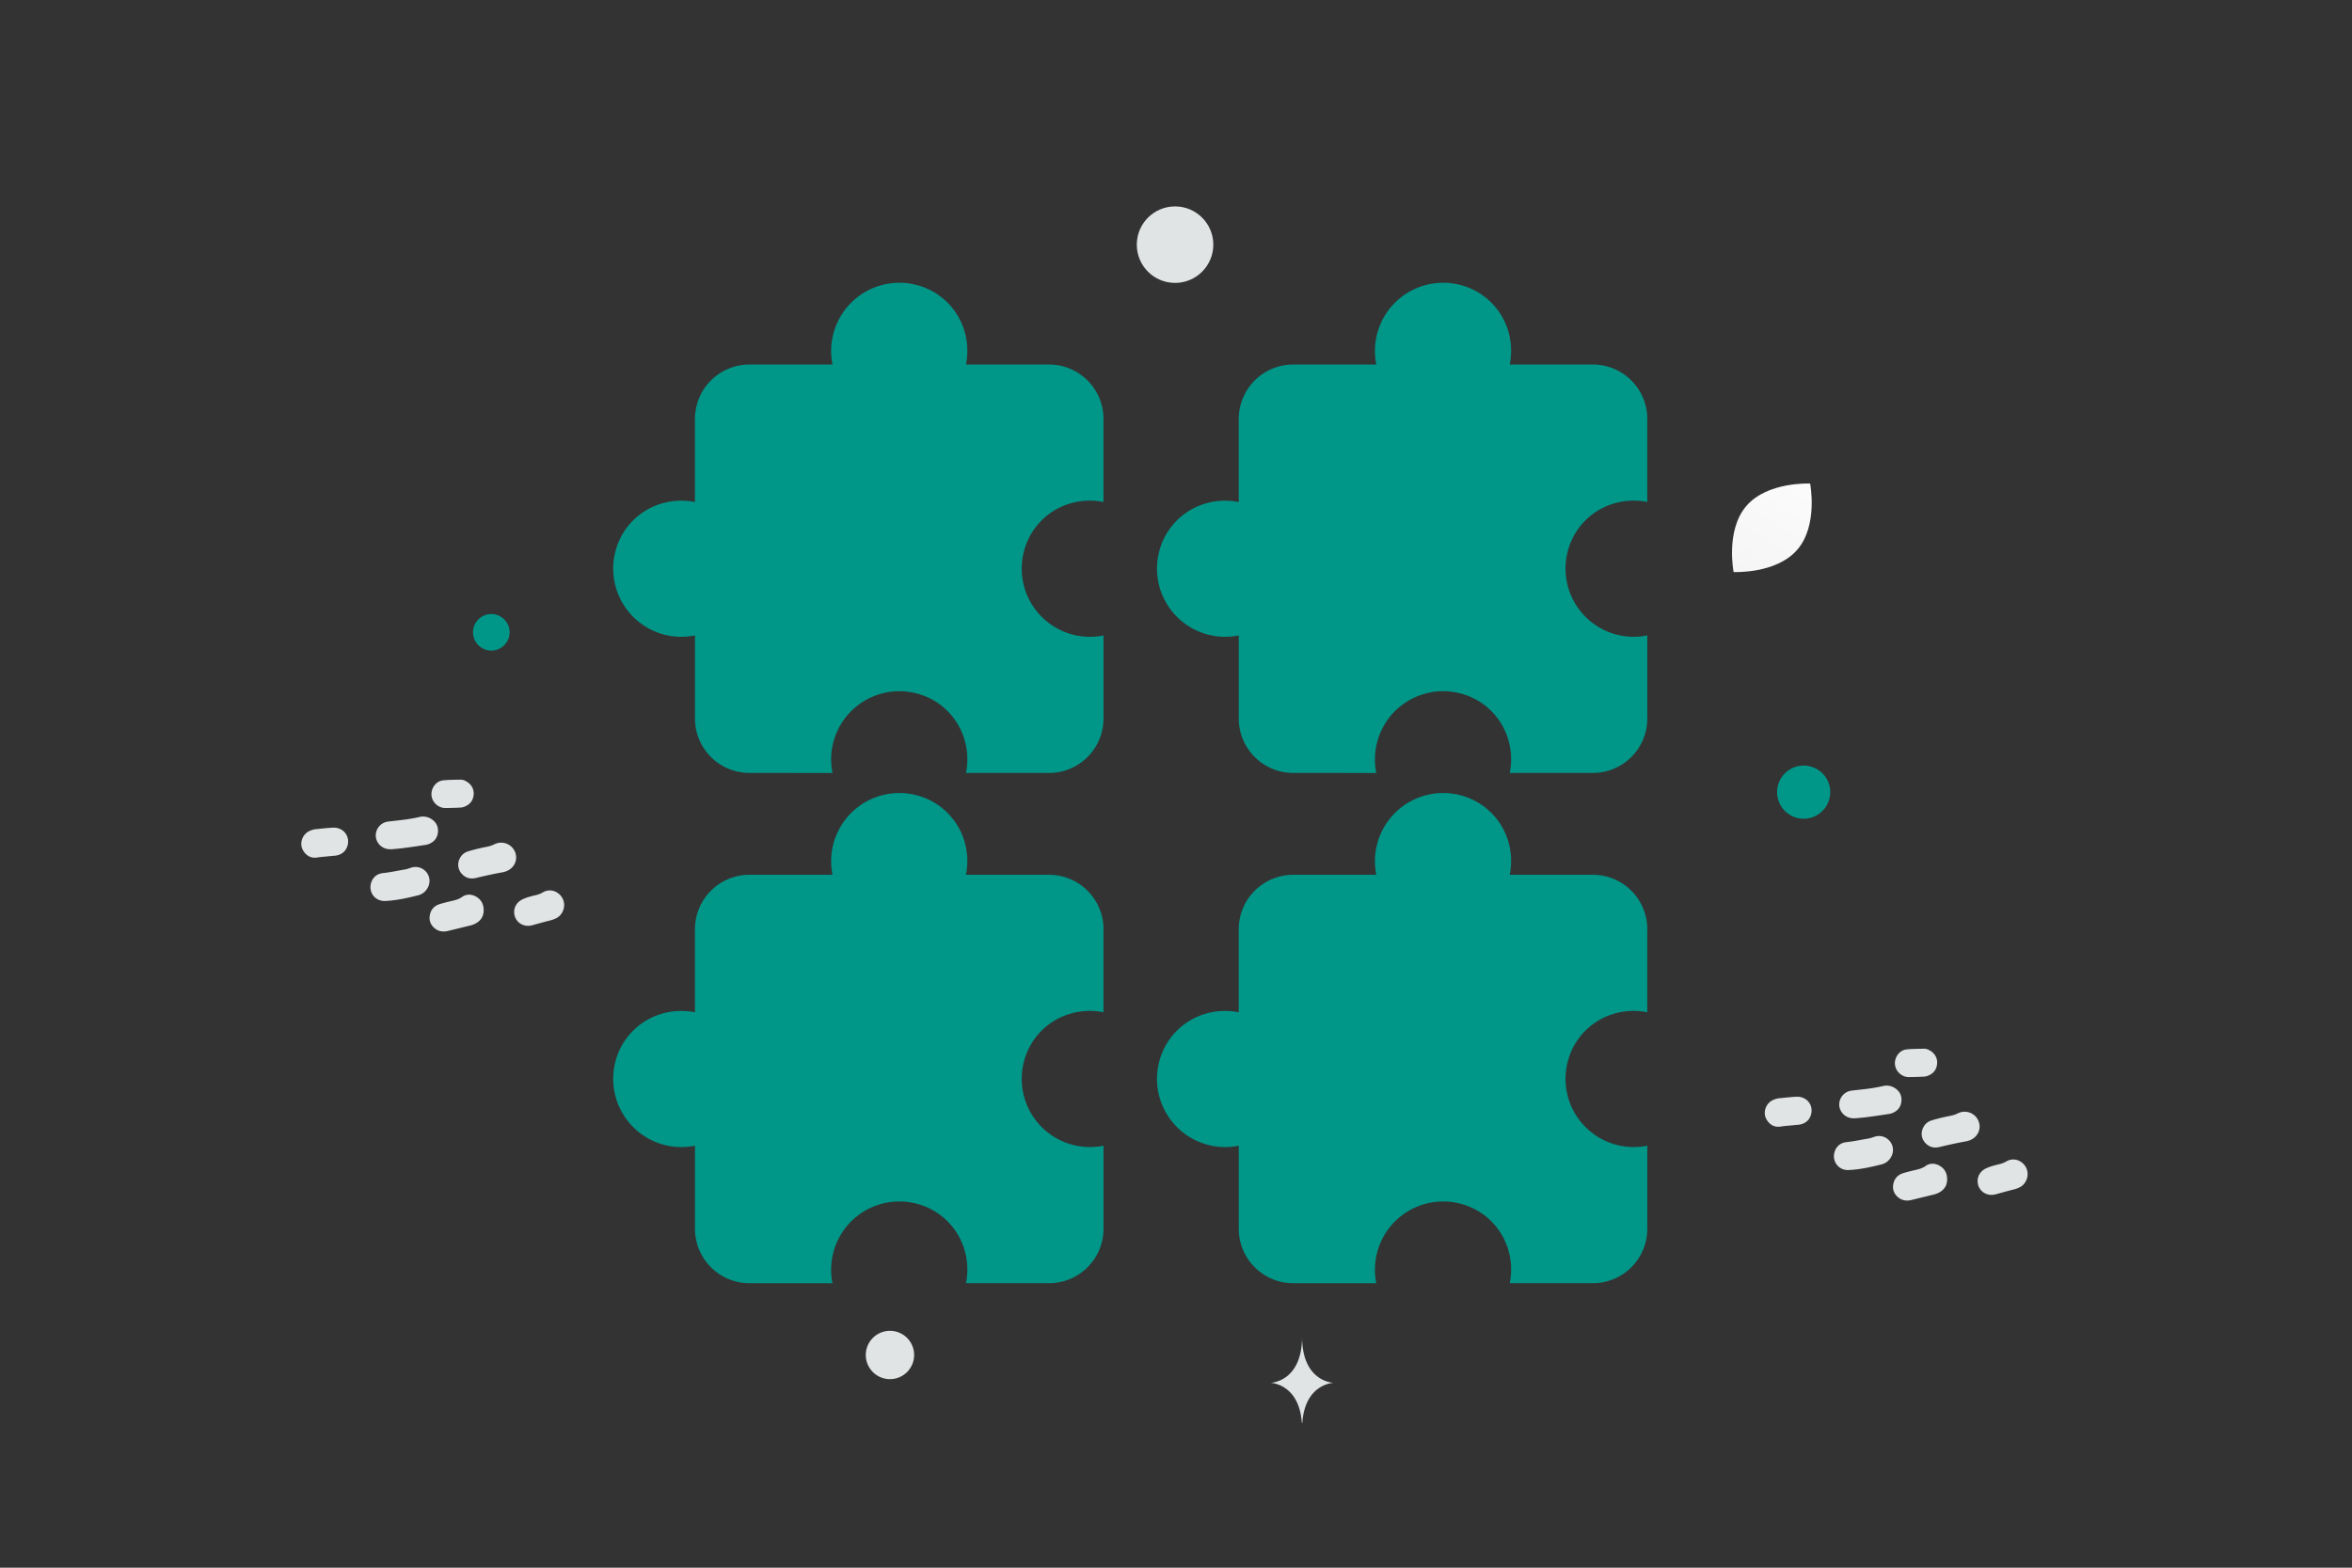 <svg width="900" height="600" viewBox="0 0 900 600" fill="none" xmlns="http://www.w3.org/2000/svg"><rect x="0" y="0" width="900" height="600" fill="#333333" stroke="none"/><path fill="transparent" d="M0 0h900v600H0z"/><path fill-rule="evenodd" clip-rule="evenodd" d="M422.252 160.346v31.79h.01a26.543 26.543 0 0 0-13.823.899 25.761 25.761 0 0 0-16.656 18.116 26.105 26.105 0 0 0 25.266 32.571 26.687 26.687 0 0 0 5.213-.523v31.79a20.845 20.845 0 0 1-6.104 14.738 20.848 20.848 0 0 1-14.739 6.104h-31.792v.009a26.53 26.53 0 0 0-.898-13.822 25.765 25.765 0 0 0-18.118-16.655 26.107 26.107 0 0 0-32.572 25.265c.003 1.75.178 3.496.523 5.212l-31.782-.009c-11.508.002-20.84-9.325-20.843-20.832v-31.791a26.68 26.68 0 0 1-5.213.524 26.109 26.109 0 0 1-25.266-32.571 25.76 25.76 0 0 1 16.656-18.116 26.543 26.543 0 0 1 13.823-.899h-.01v-31.79a20.843 20.843 0 0 1 20.843-20.842h31.792a26.679 26.679 0 0 1-.523-5.213 26.107 26.107 0 0 1 32.572-25.264 25.8 25.8 0 0 1 18.118 16.655 26.529 26.529 0 0 1 .898 13.822h31.792a20.843 20.843 0 0 1 20.843 20.842m-.01 195.282v31.79h.01a26.543 26.543 0 0 0-13.823.899 25.761 25.761 0 0 0-16.656 18.117 26.103 26.103 0 0 0 30.479 32.047v31.79a20.843 20.843 0 0 1-20.843 20.842h-31.792v.01c.93-4.606.62-9.376-.898-13.822a25.764 25.764 0 0 0-18.118-16.656 26.105 26.105 0 0 0-32.572 25.265c.003 1.75.178 3.496.523 5.213l-31.782-.01c-11.508.002-20.84-9.324-20.843-20.832v-31.79c-1.716.345-3.462.52-5.213.523a26.109 26.109 0 0 1-25.266-32.571 25.761 25.761 0 0 1 16.656-18.116 26.543 26.543 0 0 1 13.823-.899h-.01v-31.79a20.843 20.843 0 0 1 20.843-20.842h31.792a26.679 26.679 0 0 1-.523-5.213 26.103 26.103 0 0 1 32.572-25.264 25.8 25.8 0 0 1 18.118 16.655 26.53 26.53 0 0 1 .898 13.822h31.792a20.843 20.843 0 0 1 20.843 20.842m208.074-195.303v31.791h.01a26.528 26.528 0 0 0-13.822.898 25.762 25.762 0 0 0-16.657 18.117 26.106 26.106 0 0 0 25.266 32.571 26.68 26.68 0 0 0 5.213-.524v31.791a20.839 20.839 0 0 1-20.842 20.841h-31.793v.01a26.53 26.53 0 0 0-.898-13.822 25.76 25.76 0 0 0-18.118-16.655 26.105 26.105 0 0 0-32.572 25.264c.003 1.751.178 3.497.523 5.213l-31.782-.01c-11.508.002-20.839-9.324-20.842-20.831v-31.791c-1.717.345-3.463.52-5.214.523a26.105 26.105 0 0 1-25.266-32.57 25.766 25.766 0 0 1 16.657-18.117 26.533 26.533 0 0 1 13.823-.898h-.01v-31.791a20.837 20.837 0 0 1 20.842-20.841h31.792a26.687 26.687 0 0 1-.523-5.213 26.106 26.106 0 0 1 32.572-25.265 25.799 25.799 0 0 1 18.118 16.656 26.528 26.528 0 0 1 .898 13.822h31.793a20.837 20.837 0 0 1 20.842 20.841m-.01 195.283v31.79h.01a26.539 26.539 0 0 0-13.822.899 25.76 25.76 0 0 0-16.657 18.117 26.103 26.103 0 0 0 30.479 32.047v31.79a20.841 20.841 0 0 1-20.842 20.842h-31.793v.01c.93-4.606.62-9.376-.898-13.822a25.76 25.76 0 0 0-18.118-16.656 26.108 26.108 0 0 0-32.572 25.265c.003 1.75.178 3.496.523 5.213l-31.782-.01c-11.508.002-20.839-9.324-20.842-20.832v-31.79c-1.717.345-3.463.52-5.214.523a26.108 26.108 0 0 1-25.266-32.571 25.765 25.765 0 0 1 16.657-18.116 26.543 26.543 0 0 1 13.823-.899h-.01v-31.79a20.837 20.837 0 0 1 20.842-20.842h31.792a26.679 26.679 0 0 1-.523-5.213 26.104 26.104 0 0 1 32.572-25.264 25.798 25.798 0 0 1 18.118 16.655 26.53 26.53 0 0 1 .898 13.822h31.793a20.841 20.841 0 0 1 20.842 20.842" fill="#009688"/><path d="M668.284 193.602c8.081-9.353 24.365-8.533 24.365-8.533s3.172 15.983-4.917 25.331c-8.081 9.352-24.357 8.538-24.357 8.538s-3.172-15.983 4.909-25.336z" fill="url(#a)"/><circle cx="188" cy="242" r="7" fill="#009688"/><circle r="10.178" transform="matrix(1 0 0 -1 690.178 303.178)" fill="#009688"/><circle r="9.253" transform="matrix(1 0 0 -1 340.544 518.591)" fill="#E1E4E5"/><circle r="14.638" transform="matrix(0 -1 -1 0 449.638 93.638)" fill="#E1E4E5"/><path d="M498.332 544.618h-.176c-1.041-15.131-12.005-15.364-12.005-15.364s12.09-.242 12.09-17.725c0 17.483 12.091 17.725 12.091 17.725s-10.96.233-12 15.364zM146.734 324.436c-1.899-.937-3.094-2.997-2.933-5.051.167-2.22 1.683-4.139 3.831-4.76.59-.17 1.216-.232 1.832-.299 3.689-.418 7.384-.769 11.011-1.632 1.604-.388 3.182-.128 4.605.777 1.883 1.201 2.721 2.966 2.488 5.139-.239 2.184-1.518 3.679-3.577 4.46a5.736 5.736 0 0 1-1.201.305c-4.233.624-8.46 1.317-12.734 1.636-1.17.088-2.277-.052-3.322-.575zm17.061 15.083c-.793 1.634-2.143 2.731-3.83 3.155-4.15 1.028-8.342 1.984-12.632 2.154-3.917.149-6.529-3.526-5.244-7.178.735-2.091 2.35-3.275 4.508-3.502 2.783-.289 5.485-.904 8.232-1.354.875-.144 1.687-.449 2.521-.718 2.111-.677 4.33-.019 5.748 1.647 1.376 1.62 1.644 3.876.697 5.796zm12.121-10.935c.699-1.423 1.828-2.333 3.333-2.783 2.272-.688 4.575-1.23 6.898-1.685 1.061-.207 2.075-.501 3.059-.993a5.731 5.731 0 0 1 7.864 2.926c1.231 2.971-.245 6.23-3.366 7.399-.429.16-.879.31-1.335.392-3.446.605-6.861 1.38-10.266 2.186-2.112.496-3.99.009-5.459-1.657-1.433-1.636-1.696-3.825-.728-5.785zm5.967 14.422c2.272 1.201 3.166 3.033 3.197 5.3.03 2.24-.99 3.968-2.962 5.065-.719.403-1.506.682-2.302.878-2.81.678-5.605 1.375-8.415 2.052-1.79.424-3.503.227-4.982-.953-1.625-1.305-2.323-3.038-1.944-5.087.394-2.158 1.729-3.611 3.835-4.252 1.63-.492 3.281-.895 4.947-1.277 1.258-.289 2.432-.646 3.535-1.427 1.635-1.174 3.467-1.086 5.091-.299zm33.409 5.888c-.559 1.143-1.397 2.043-2.562 2.586-.657.305-1.325.579-2.018.75-2.349.584-4.678 1.23-7.007 1.876-3.529.977-6.757-1.285-6.947-4.783-.119-2.194 1.113-4.165 3.266-5.158 1.599-.739 3.302-1.168 5.004-1.571.911-.217 1.754-.507 2.567-.993 2.199-1.319 4.678-.997 6.545.752 1.769 1.662 2.24 4.316 1.152 6.541zm-99.407-28.405c.622-1.138 1.455-1.95 2.562-2.457.756-.346 1.543-.6 2.37-.677 2.2-.207 4.409-.485 6.619-.583 4.005-.17 6.731 3.381 5.467 7.122-.658 1.96-2.128 3.114-4.141 3.517-.646.129-1.329.124-1.992.206-1.785.207-3.586.289-5.371.573-2.111.341-3.865-.446-5.096-2.2-1.247-1.75-1.272-3.638-.418-5.501zm62.316-21.554c2.101 1.077 3.208 3.002 3.047 5.134-.177 2.292-1.383 3.823-3.494 4.656-.471.191-.994.331-1.496.351a129.35 129.35 0 0 1-5.868.169c-1.102.005-2.126-.352-3.042-1.004-1.811-1.32-2.622-3.473-2.094-5.589.544-2.148 2.236-3.798 4.41-4.004 2.147-.206 4.32-.206 6.478-.252a3.923 3.923 0 0 1 2.059.539zm528.532 128.476c-1.899-.937-3.093-2.997-2.932-5.051.166-2.22 1.683-4.139 3.83-4.759.59-.171 1.216-.233 1.832-.3 3.689-.418 7.384-.769 11.011-1.632 1.605-.387 3.183-.128 4.605.778 1.884 1.201 2.721 2.966 2.488 5.139-.239 2.183-1.517 3.678-3.577 4.459a5.681 5.681 0 0 1-1.2.305c-4.233.625-8.461 1.317-12.735 1.636-1.17.088-2.277-.052-3.322-.575zm17.061 15.083c-.792 1.635-2.143 2.731-3.83 3.155-4.15 1.029-8.342 1.985-12.631 2.154-3.917.149-6.529-3.525-5.245-7.178.735-2.09 2.35-3.275 4.508-3.502 2.784-.289 5.485-.904 8.233-1.353.874-.145 1.687-.45 2.52-.719 2.111-.677 4.331-.019 5.748 1.647 1.376 1.62 1.644 3.876.697 5.796zm12.122-10.935c.699-1.423 1.827-2.333 3.333-2.783 2.271-.687 4.574-1.23 6.898-1.685 1.06-.206 2.075-.501 3.058-.992a5.73 5.73 0 0 1 7.864 2.925c1.231 2.971-.245 6.23-3.365 7.399-.43.16-.88.31-1.335.393-3.447.604-6.862 1.379-10.267 2.186-2.111.496-3.989.009-5.458-1.658-1.433-1.635-1.697-3.824-.728-5.785zm5.967 14.423c2.271 1.201 3.165 3.033 3.196 5.299.03 2.241-.99 3.968-2.961 5.065-.72.403-1.506.682-2.303.879-2.81.677-5.604 1.375-8.414 2.052-1.791.423-3.503.226-4.983-.954-1.624-1.304-2.322-3.038-1.944-5.087.394-2.157 1.729-3.611 3.835-4.252 1.63-.491 3.281-.894 4.947-1.277 1.258-.289 2.433-.646 3.535-1.427 1.635-1.174 3.467-1.085 5.092-.298zm33.409 5.887c-.56 1.144-1.398 2.044-2.562 2.587-.658.305-1.325.579-2.019.749-2.349.584-4.678 1.23-7.006 1.877-3.53.977-6.758-1.286-6.948-4.784-.119-2.194 1.114-4.165 3.266-5.157 1.599-.74 3.302-1.169 5.004-1.572.911-.217 1.755-.507 2.567-.993 2.2-1.319 4.678-.997 6.546.752 1.769 1.662 2.239 4.316 1.152 6.541zm-99.407-28.405c.621-1.138 1.454-1.95 2.562-2.457.755-.346 1.542-.599 2.37-.677 2.199-.206 4.408-.485 6.618-.583 4.005-.169 6.731 3.381 5.467 7.122-.658 1.961-2.127 3.114-4.14 3.517-.647.129-1.33.124-1.993.207-1.785.206-3.585.288-5.371.572-2.111.341-3.865-.446-5.096-2.2-1.246-1.749-1.272-3.638-.417-5.501zm62.316-21.554c2.1 1.077 3.207 3.002 3.046 5.134-.177 2.292-1.383 3.824-3.494 4.656-.471.191-.994.331-1.496.352-1.961.092-3.912.164-5.867.169-1.103.004-2.127-.353-3.043-1.005-1.81-1.32-2.622-3.473-2.094-5.589.544-2.147 2.237-3.797 4.41-4.004 2.147-.206 4.321-.205 6.478-.251a3.93 3.93 0 0 1 2.06.538z" fill="#E1E4E5"/><defs><linearGradient id="a" x1="700.849" y1="161.337" x2="644.63" y2="263.312" gradientUnits="userSpaceOnUse"><stop stop-color="#fff"/><stop offset="1" stop-color="#EEE"/></linearGradient></defs></svg>